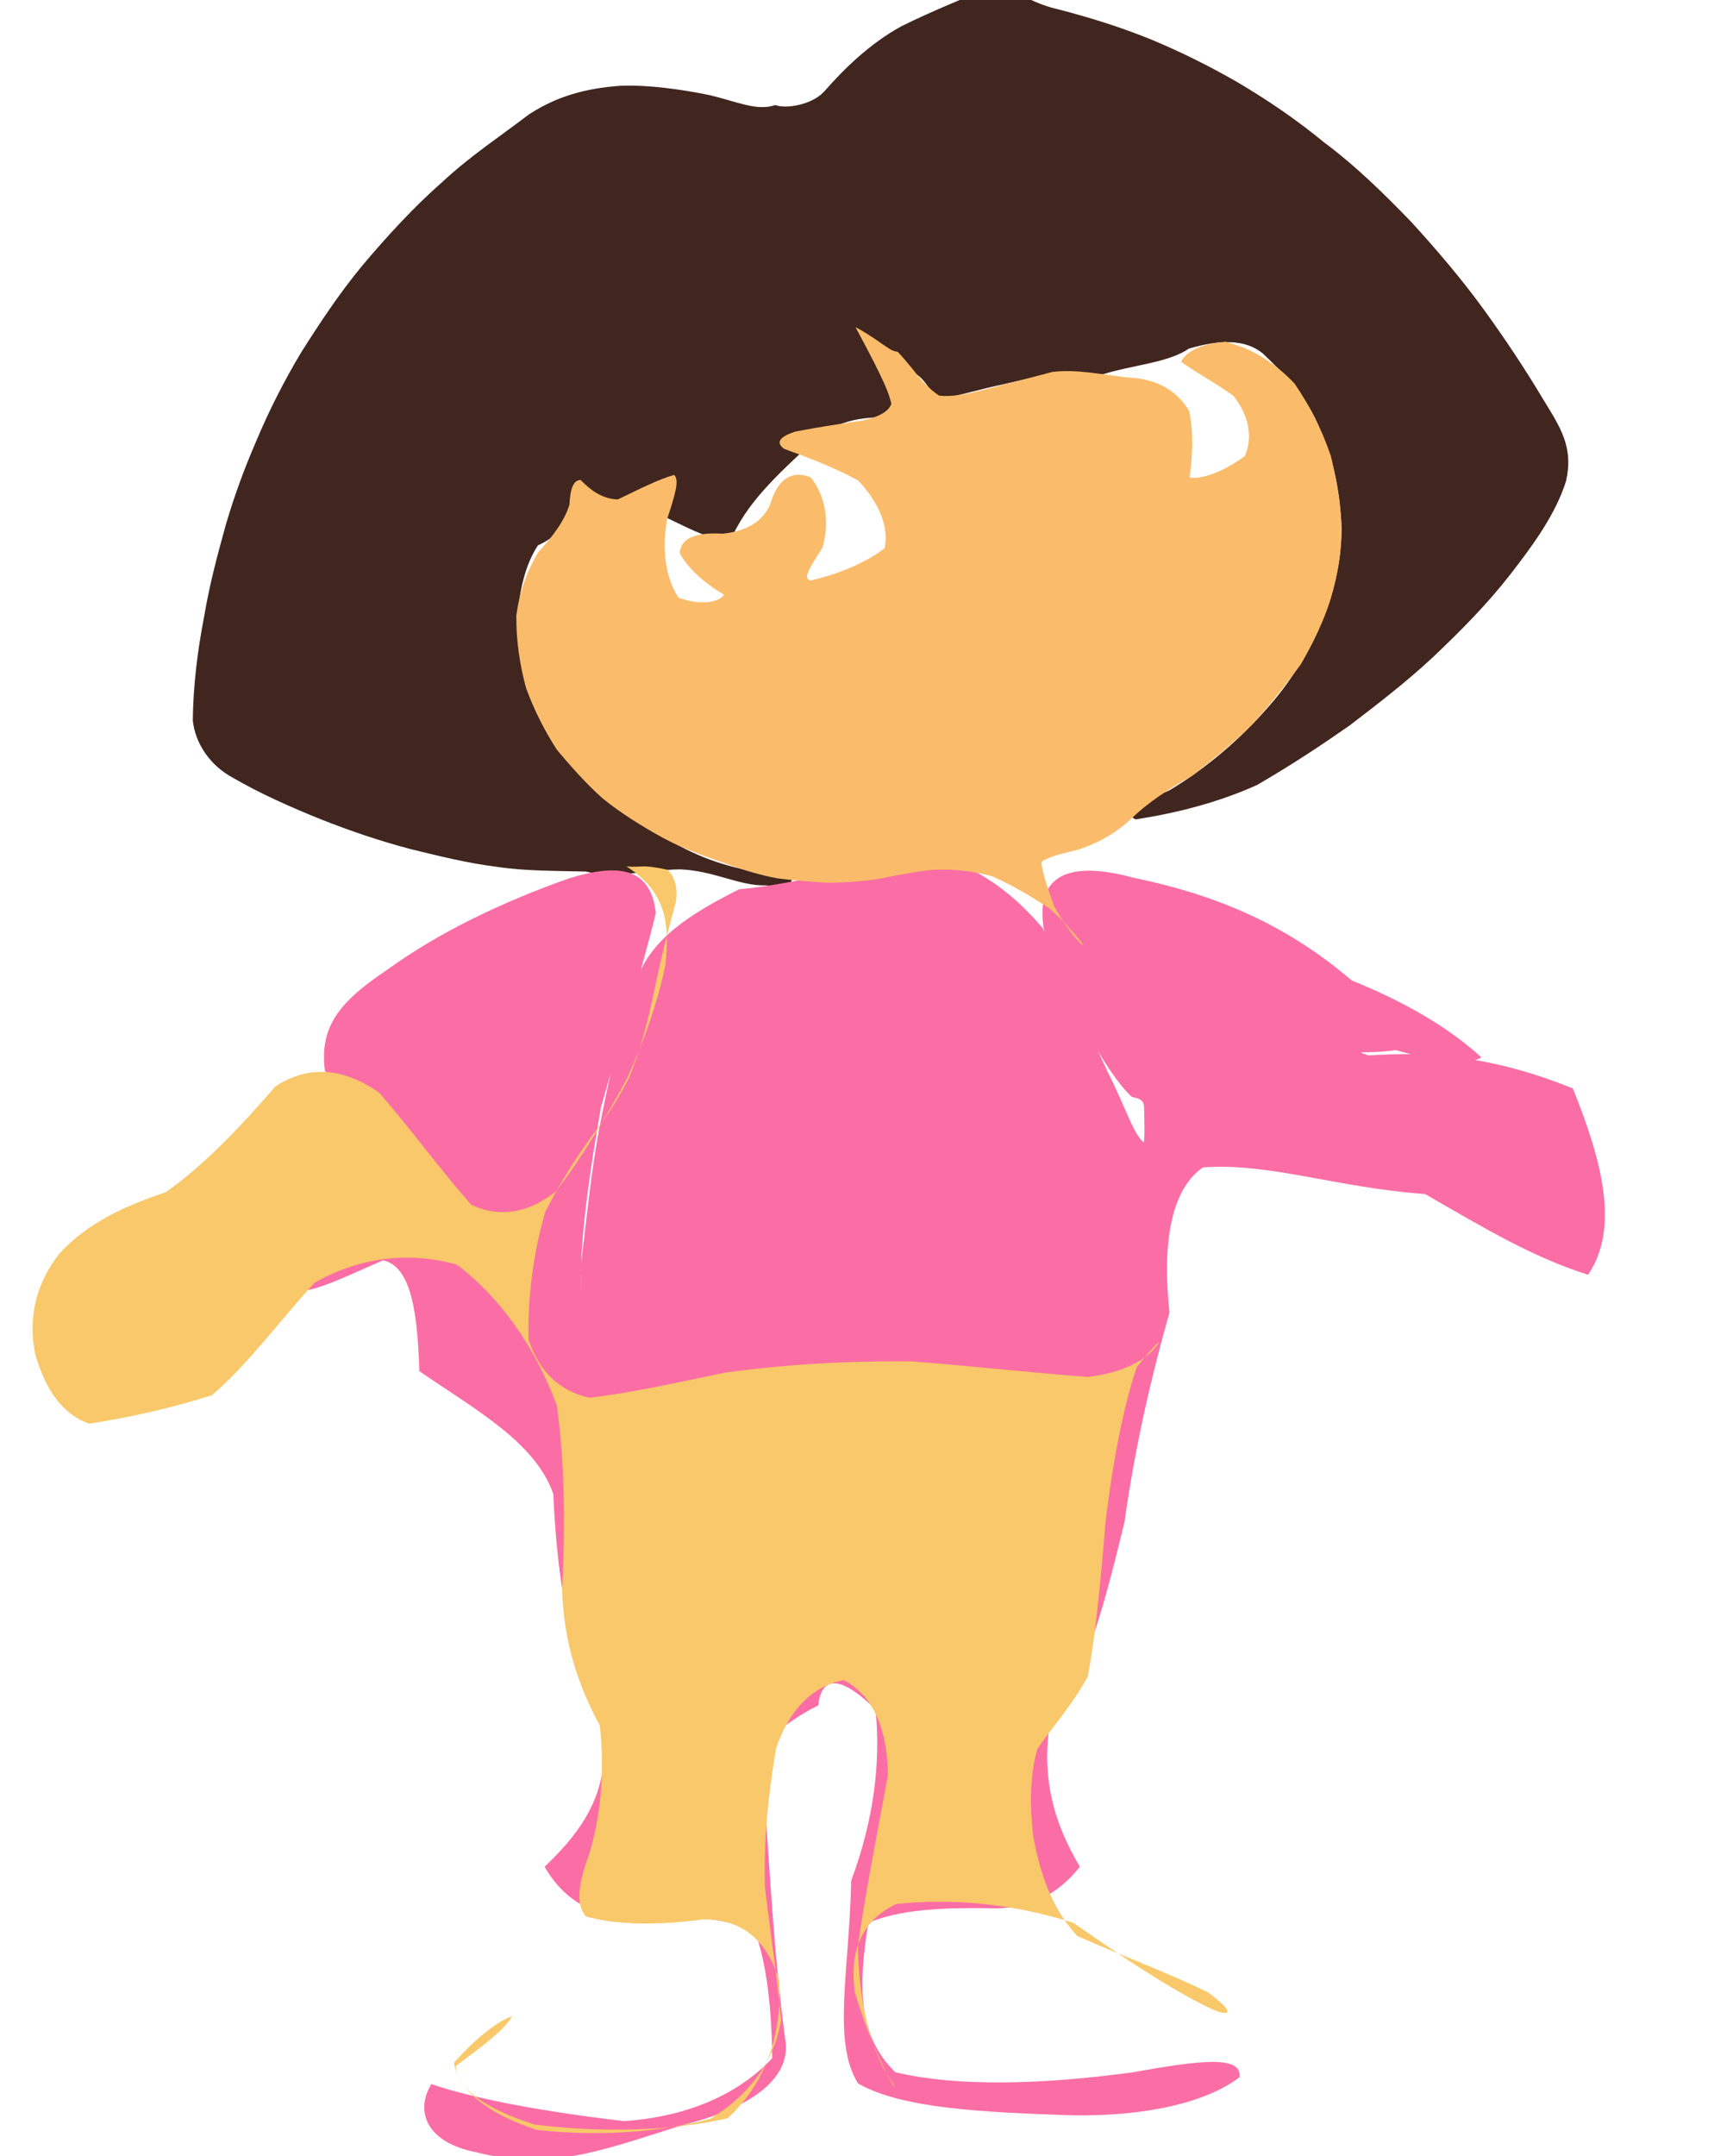 <?xml version="1.0" ?>
<svg xmlns="http://www.w3.org/2000/svg" version="1.1" width="474" height="596">
  <defs/>
  <g>
    <path d="M 265.819 -0.226 C 267.071 -1.151 268.36 -1.74 269.397 -2.577 C 270.33 -3.633 271.073 -4.255 271.974 -4.467 C 272.677 -4.729 273.127 -4.787 273.685 -4.606 C 274.686 -4.2 276.229 -3.423 278.822 -3.012 C 282.361 -1.635 286.252 1.162 292.834 2.617 C 300.647 4.663 309.552 7.336 318.186 10.851 C 326.68 14.375 334.555 18.32 342.308 22.776 C 350.392 27.56 358.372 32.921 366.242 39.41 C 374.864 45.81 382.665 53.464 390.336 61.405 C 397.662 69.427 404.451 77.432 410.428 85.676 C 416.241 93.702 421.708 101.91 426.708 110.29 C 431.634 118.286 435.179 123.618 433.092 132.951 C 430.222 142.032 424.256 150.277 417.635 158.82 C 411.108 167.172 403.749 174.566 396.249 181.666 C 388.828 188.589 380.823 194.706 373.176 200.561 C 365.291 206.058 357.195 211.427 347.601 216.984 C 336.877 221.836 325.167 224.774 314.106 226.471 C 311.13 225.55 315.061 222.069 323.473 218.406 C 333.446 212.451 343.022 204.326 350.939 195.172 C 357.805 187.436 362.6 178.768 365.99 170.673 C 369.28 162.582 371.098 154.095 370.955 145.152 C 370.564 136.181 368.877 127.066 365.01 118.634 C 361.536 109.738 355.525 103.731 349.251 97.716 C 344.474 93.771 337.563 93.792 328.772 96.354 C 323.173 100.284 312.982 100.89 304.735 103.541 C 294.837 102.331 286.491 104.1 277.932 106.111 C 270.233 107.695 264.181 109.787 258.791 110.275 C 255.872 105.226 253.283 101.946 250.262 102.917 C 248.45 106.485 247.563 110.568 245.922 115.317 C 238.245 115.232 230.734 116.109 224.164 122.677 C 215.141 131.127 206.079 139.205 201.762 150.045 C 190.544 147.508 182.713 141.017 173.155 138.812 C 165.593 138.218 161.141 137.779 158.52 139.348 C 157.674 143.495 154.992 147.957 148.769 150.73 C 145.224 156.073 143.541 163.432 143.047 171.513 C 143.694 180.234 145.237 189.335 149.092 197.708 C 153.351 206.705 159.715 214.585 167.956 221.413 C 177.814 227.887 186.615 234.116 196.763 237.759 C 205.191 240.755 212.944 241.711 218.921 242.676 C 219.426 244.247 216.982 245.273 211.855 244.715 C 204.576 244.953 197.41 240.631 188.025 240.287 C 179.229 240.359 170.425 242.93 162.003 240.895 C 153.539 240.687 145.094 240.757 137.46 239.599 C 129.176 238.559 121.36 236.595 113.444 234.661 C 105.199 232.481 97.114 229.765 88.829 226.493 C 80.362 223.09 71.98 219.361 64.397 214.964 C 58.015 211.539 53.967 205.419 53.319 199.118 C 53.421 189.588 54.592 180.079 56.426 170.552 C 57.992 161.263 60.148 153.423 62.378 145.295 C 64.634 137.57 67.386 129.912 70.905 121.811 C 74.404 113.472 78.608 105.185 83.428 97.169 C 88.516 89.174 93.806 81.125 100.243 73.348 C 107.074 65.256 114.406 57.231 122.503 50.134 C 130.18 43.013 138.659 37.45 146.25 31.64 C 153.879 26.663 161.769 24.437 171.483 23.715 C 179.075 23.371 188.881 24.744 196.404 26.329 C 203.95 28.146 209.38 30.776 214.411 29.038 C 217.526 30.197 224.573 28.883 227.828 25.396 C 233.501 18.942 240.522 12.065 249.259 7.266 C 258.223 2.812 267.476 -0.762 265.819 -0.226" stroke-width="0.0" fill="rgb(64, 38, 30)" opacity="1" stroke="rgb(249, 57, 121)" stroke-opacity="0.144" stroke-linecap="round" stroke-linejoin="round"/>
    <path d="M 313.525 242.621 C 339.777 248.014 357.849 257.428 373.847 271.005 C 391.708 278.248 402.418 285.654 409.703 292.277 C 405.474 294.683 396.348 293.234 386.004 290.251 C 377.184 291.459 373.854 290.134 378.503 291.711 C 393.74 290.739 411.418 291.31 434.964 300.843 C 443.176 321.117 447.867 339.613 439.174 352.34 C 423.81 347.5 410.472 339.457 394.103 330.03 C 369.569 328.294 351.063 321.288 332.649 322.676 C 323.999 328.722 321.323 343.007 323.407 362.807 C 318.909 378.608 314.06 398.615 310.975 420.704 C 305.81 441.771 300.701 462.665 290.115 477.695 C 288.036 493.818 292.553 505.641 298.629 515.968 C 292.732 523.463 284.769 527.944 273.175 527.414 C 260.574 527.284 248.78 527.749 240.124 531.487 C 237.47 548.112 236.911 562.459 247.611 572.766 C 265.628 577.009 289.319 575.986 313.007 572.824 C 332.013 569.409 343.335 568.038 342.827 574.097 C 334.108 580.857 317.306 585.152 295.534 584.649 C 272.258 583.794 249.567 582.896 237.286 575.864 C 230.065 564.234 234.906 544.631 235.383 519.833 C 241.81 502.624 243.59 486.552 242.107 472.495 C 234.288 464.678 227.326 461.66 226.314 471.352 C 215.294 476.726 208.137 485.379 200.014 488.523 C 192.496 487.345 188.436 484.964 189.553 483.336 C 195.466 484.297 204.459 489.066 211.398 496.087 C 213.04 519.729 214.057 540.18 217.128 563.528 C 219.183 574.823 206.719 582.764 189.953 587.052 C 169.097 593.243 153.482 600.514 131.577 594.846 C 117.635 592.114 114.799 583.276 119.302 576.044 C 132.308 580.448 151.684 583.814 172.512 586.269 C 189.902 585.121 204.215 578.901 213.549 568.887 C 213.406 556.053 212.261 543.238 208.544 533.08 C 197.218 529.736 185.797 528.965 173.924 530.689 C 164.638 529.43 156.147 525.726 150.616 515.958 C 161.107 505.969 169.643 494.389 166.301 476.204 C 157.439 457.558 154.06 436.404 153.008 412.921 C 147.996 398.522 131.163 389.461 115.962 378.987 C 115.434 360.054 112.932 349.995 105.975 348.345 C 93.756 353.537 84.17 358.986 76.643 356.562 C 75.358 347.172 80.798 335.768 91.085 325.556 C 102.568 318.769 110.16 314.913 111.526 312.731 C 106.439 309.598 97.49 303.935 89.855 295.991 C 88.275 283.752 93.915 276.84 106.951 268.14 C 121.66 257.419 139.574 249.083 157.113 242.863 C 171.631 238.31 180.008 240.114 181.37 252.373 C 177.272 269.135 171.553 287.095 166.232 305.904 C 162.9 324.716 160.791 340.406 160.595 353.029 C 160.982 362.219 161.627 367.365 161.772 368.596 C 161.474 366.026 160.723 359.86 160.571 350.206 C 161.959 339.419 163.111 326.362 165.623 312.332 C 168.368 298.38 171.404 284.367 175.976 270.95 C 180.278 259.206 190.901 252.62 204.357 245.808 C 221.785 244.14 238.75 238.99 254.16 235.622 C 267.81 237.822 279.265 245.661 288.48 256.696 C 293.638 270.984 300.654 283.728 306.268 296.17 C 311.359 306.149 313.34 313.337 316.29 315.775 C 316.616 314.077 316.483 310.437 316.402 306.657 C 316.481 304.354 315.669 303.705 313.023 303.2 C 309.19 299.782 302.665 290.213 296.147 276.294 C 286.905 259.589 279.15 233.243 313.525 242.621" stroke-width="0.0" fill="rgb(251, 110, 165)" opacity="1" stroke="rgb(118, 200, 126)" stroke-opacity="0.874" stroke-linecap="round" stroke-linejoin="round"/>
    <path d="M 236.581 90.427 C 239.052 91.697 241.14 93.143 242.918 94.344 C 244.296 95.315 245.326 96.004 246.098 96.481 C 246.648 96.866 247.314 97.082 248.274 97.269 C 249.238 98.223 250.616 99.876 252.488 102.129 C 254.495 104.819 256.851 107.445 259.712 109.353 C 263.212 109.746 267.5 108.964 272.627 107.594 C 278.431 106.041 284.653 104.505 290.999 102.81 C 297.567 101.973 304.593 103.521 312.131 104.362 C 319.582 104.664 325.249 107.662 328.873 113.578 C 330.302 120.749 329.545 127.461 328.994 132.02 C 332.859 132.497 338.725 130.09 344.266 126.049 C 346.548 120.791 345.347 114.818 341.112 109.417 C 335.314 105.279 329.784 102.424 326.644 99.98 C 328.007 97.049 332.47 94.974 338.859 94.472 C 345.865 96.121 352.533 100.187 358.001 106.019 C 362.338 112.344 365.675 119.034 368.042 126.045 C 369.71 132.842 370.762 139.433 371.032 145.937 C 371.01 152.457 369.963 158.828 368.057 165.311 C 366.133 171.611 363.148 177.723 359.759 183.577 C 355.623 189.264 351.152 194.742 346.467 200.101 C 341.285 205.152 335.568 209.857 329.722 214.419 C 323.276 218.015 317.417 221.809 312.692 226.451 C 308.148 230.696 302.944 233.329 297.8 234.951 C 293.305 236.036 289.832 236.829 287.949 238.294 C 288.389 241.432 289.738 245.746 291.518 250.439 C 293.863 254.778 296.314 258.109 298.408 260.375 C 299.697 261.563 299.886 261.572 298.959 260.328 C 297.002 257.862 294.095 254.548 290.161 251.05 C 285.285 247.852 279.982 244.67 274.387 242.207 C 268.759 240.616 263.183 240.182 257.785 240.42 C 252.596 241.013 247.536 241.983 242.567 243.002 C 237.713 243.686 233.012 243.985 228.41 243.97 C 223.971 243.7 219.552 243.322 214.978 242.776 C 210.33 241.904 205.664 240.521 200.536 238.646 C 195.02 236.645 188.962 234.654 183.31 231.561 C 177.422 228.338 171.701 224.75 166.612 220.648 C 161.944 216.463 157.836 211.797 153.988 207.212 C 150.586 201.94 147.727 196.312 145.494 190.204 C 143.72 183.773 142.74 176.993 142.784 170.176 C 143.651 163.746 145.652 157.931 148.885 152.603 C 152.841 148.247 156.061 144.096 157.484 139.482 C 157.663 135.174 158.573 132.626 160.582 132.676 C 163.117 135.271 166.344 137.885 170.836 138.056 C 176.45 135.351 182.052 132.493 186.442 131.263 C 187.965 132.74 186.644 136.863 184.493 143.484 C 183.023 151.648 183.91 159.478 187.619 165.18 C 193.379 167.291 198.47 166.719 200.256 164.405 C 196.123 161.942 190.828 158.071 187.95 152.863 C 188.288 148.54 192.811 147.075 199.827 147.513 C 206.941 146.784 211.934 143.667 213.571 137.657 C 215.637 132.104 219.495 129.889 224.305 132.018 C 228.326 137.328 229.496 144.309 227.454 151.354 C 223.852 157.011 221.811 160.051 224.247 160.441 C 230.947 158.887 238.779 156.007 244.653 151.537 C 245.875 145.442 242.965 138.798 237.315 132.797 C 229.949 128.805 222.566 126.161 216.839 124.061 C 214.394 122.246 215.698 120.69 219.875 119.303 C 225.871 118.131 232.358 117.149 238.336 116.267 C 242.998 115.268 245.67 113.828 246.494 111.649 C 245.882 108.823 244.818 105.673 236.581 90.427" stroke-width="0.0" fill="rgb(250, 188, 107)" opacity="1.0" stroke="rgb(18, 17, 225)" stroke-opacity="0.616" stroke-linecap="round" stroke-linejoin="round"/>
    <path d="M 173.257 239.49 C 175.056 239.635 176.792 239.513 178.438 239.459 C 180.048 239.539 182.03 239.841 184.564 240.392 C 186.572 242.343 187.479 245.116 186.93 249.226 C 185.211 255.494 182.993 263.838 181.052 273.308 C 179.159 282.697 176.777 291.11 173.911 298.045 C 171.046 303.418 168.344 307.877 164.935 312.268 C 160.76 317.934 155.618 325.398 150.77 335.004 C 147.445 346.56 145.859 358.899 146.174 370.325 C 149.136 379.161 154.769 384.516 162.981 386.325 C 173.515 385.152 186.077 382.412 200.509 379.389 C 216.615 377.175 233.965 376.092 252.013 376.278 C 269.854 377.665 286.444 379.515 300.665 380.581 C 311.291 379.391 317.525 375.524 320.384 371.27 C 321.21 370.092 319 372.041 314.371 377.843 C 310.674 388.84 307.863 403.44 305.813 419.903 C 304.42 436.395 303.098 451.328 300.799 463.465 C 296.238 471.693 290.849 477.511 286.872 483.42 C 284.91 490.335 284.675 498.318 285.741 507.549 C 287.593 517.795 290.871 527.467 297.878 535.073 C 309.709 540.383 322.926 545.204 334.071 550.689 C 340.684 555.514 341.155 557.679 335.752 555.591 C 324.829 550.536 311.524 541.726 296.824 531.448 C 279.804 526.018 262.606 524.657 247.807 526.273 C 238.126 530.894 234.928 539.417 236.373 550.605 C 239.743 561.777 243.728 570.662 246.91 576.141 C 248.314 577.94 247.184 576.186 244.103 571.236 C 240.059 563.113 237.44 551.756 237.258 537.874 C 239.411 522.343 242.755 506.181 245.524 490.736 C 245.523 477.558 241.107 468.346 233.335 464.37 C 224.714 465.992 218.179 472.638 214.631 483.222 C 212.461 495.734 211.13 508.802 211.551 521.684 C 213.018 534.291 214.972 546.473 215.988 558.303 C 214.234 569.192 207.867 578.633 196.445 585.643 C 181.441 589.579 164.763 590.517 148.513 588.702 C 135.037 584.368 126.803 577.837 125.558 570.161 C 131.26 563.592 137.784 558.527 141.608 557.276 C 139.697 560.913 133.06 565.861 126.047 571.04 C 126.382 577.154 133.976 582.867 147.811 587.217 C 165.687 589.415 184.667 589.208 201.211 585.489 C 211.89 575.675 216.233 562.189 215.546 547.659 C 212.153 536.09 205.105 530.377 194.299 530.529 C 181.76 532.23 170.247 532.07 162.035 529.684 C 159.022 526.366 160.035 520.357 163.057 512.124 C 166.067 501.964 167.332 489.573 165.862 476.908 C 159.895 465.874 155.902 453.853 155.455 439.538 C 156.229 423.297 156.384 405.908 153.986 388.414 C 147.904 372.155 138.448 358.747 126.315 349.517 C 112.687 345.759 99.156 347.594 86.95 354.582 C 77.013 365.448 68.494 377.207 58.589 385.644 C 46.85 389.373 35.041 391.914 24.643 393.494 C 17.135 390.846 12.562 383.992 9.738 374.303 C 7.725 364.177 9.897 354.861 16.394 346.519 C 23.89 338.343 33.935 333.466 45.792 329.554 C 57.034 321.624 66.984 310.848 76.18 300.267 C 85.524 294.225 95.214 295.176 104.972 302.118 C 114.076 312.694 122.407 324.061 130.298 332.983 C 138.247 336.71 146.124 335.29 153.749 329.294 C 160.875 319.99 167.386 309.153 173.474 297.941 C 178.39 287.022 181.942 276.661 184.028 266.736 C 184.934 256.964 185.268 247.097 173.257 239.49" stroke-width="0.0" fill="rgb(248, 200, 106)" opacity="1" stroke="rgb(207, 9, 130)" stroke-opacity="0.322" stroke-linecap="round" stroke-linejoin="round"/>
  </g>
</svg>
